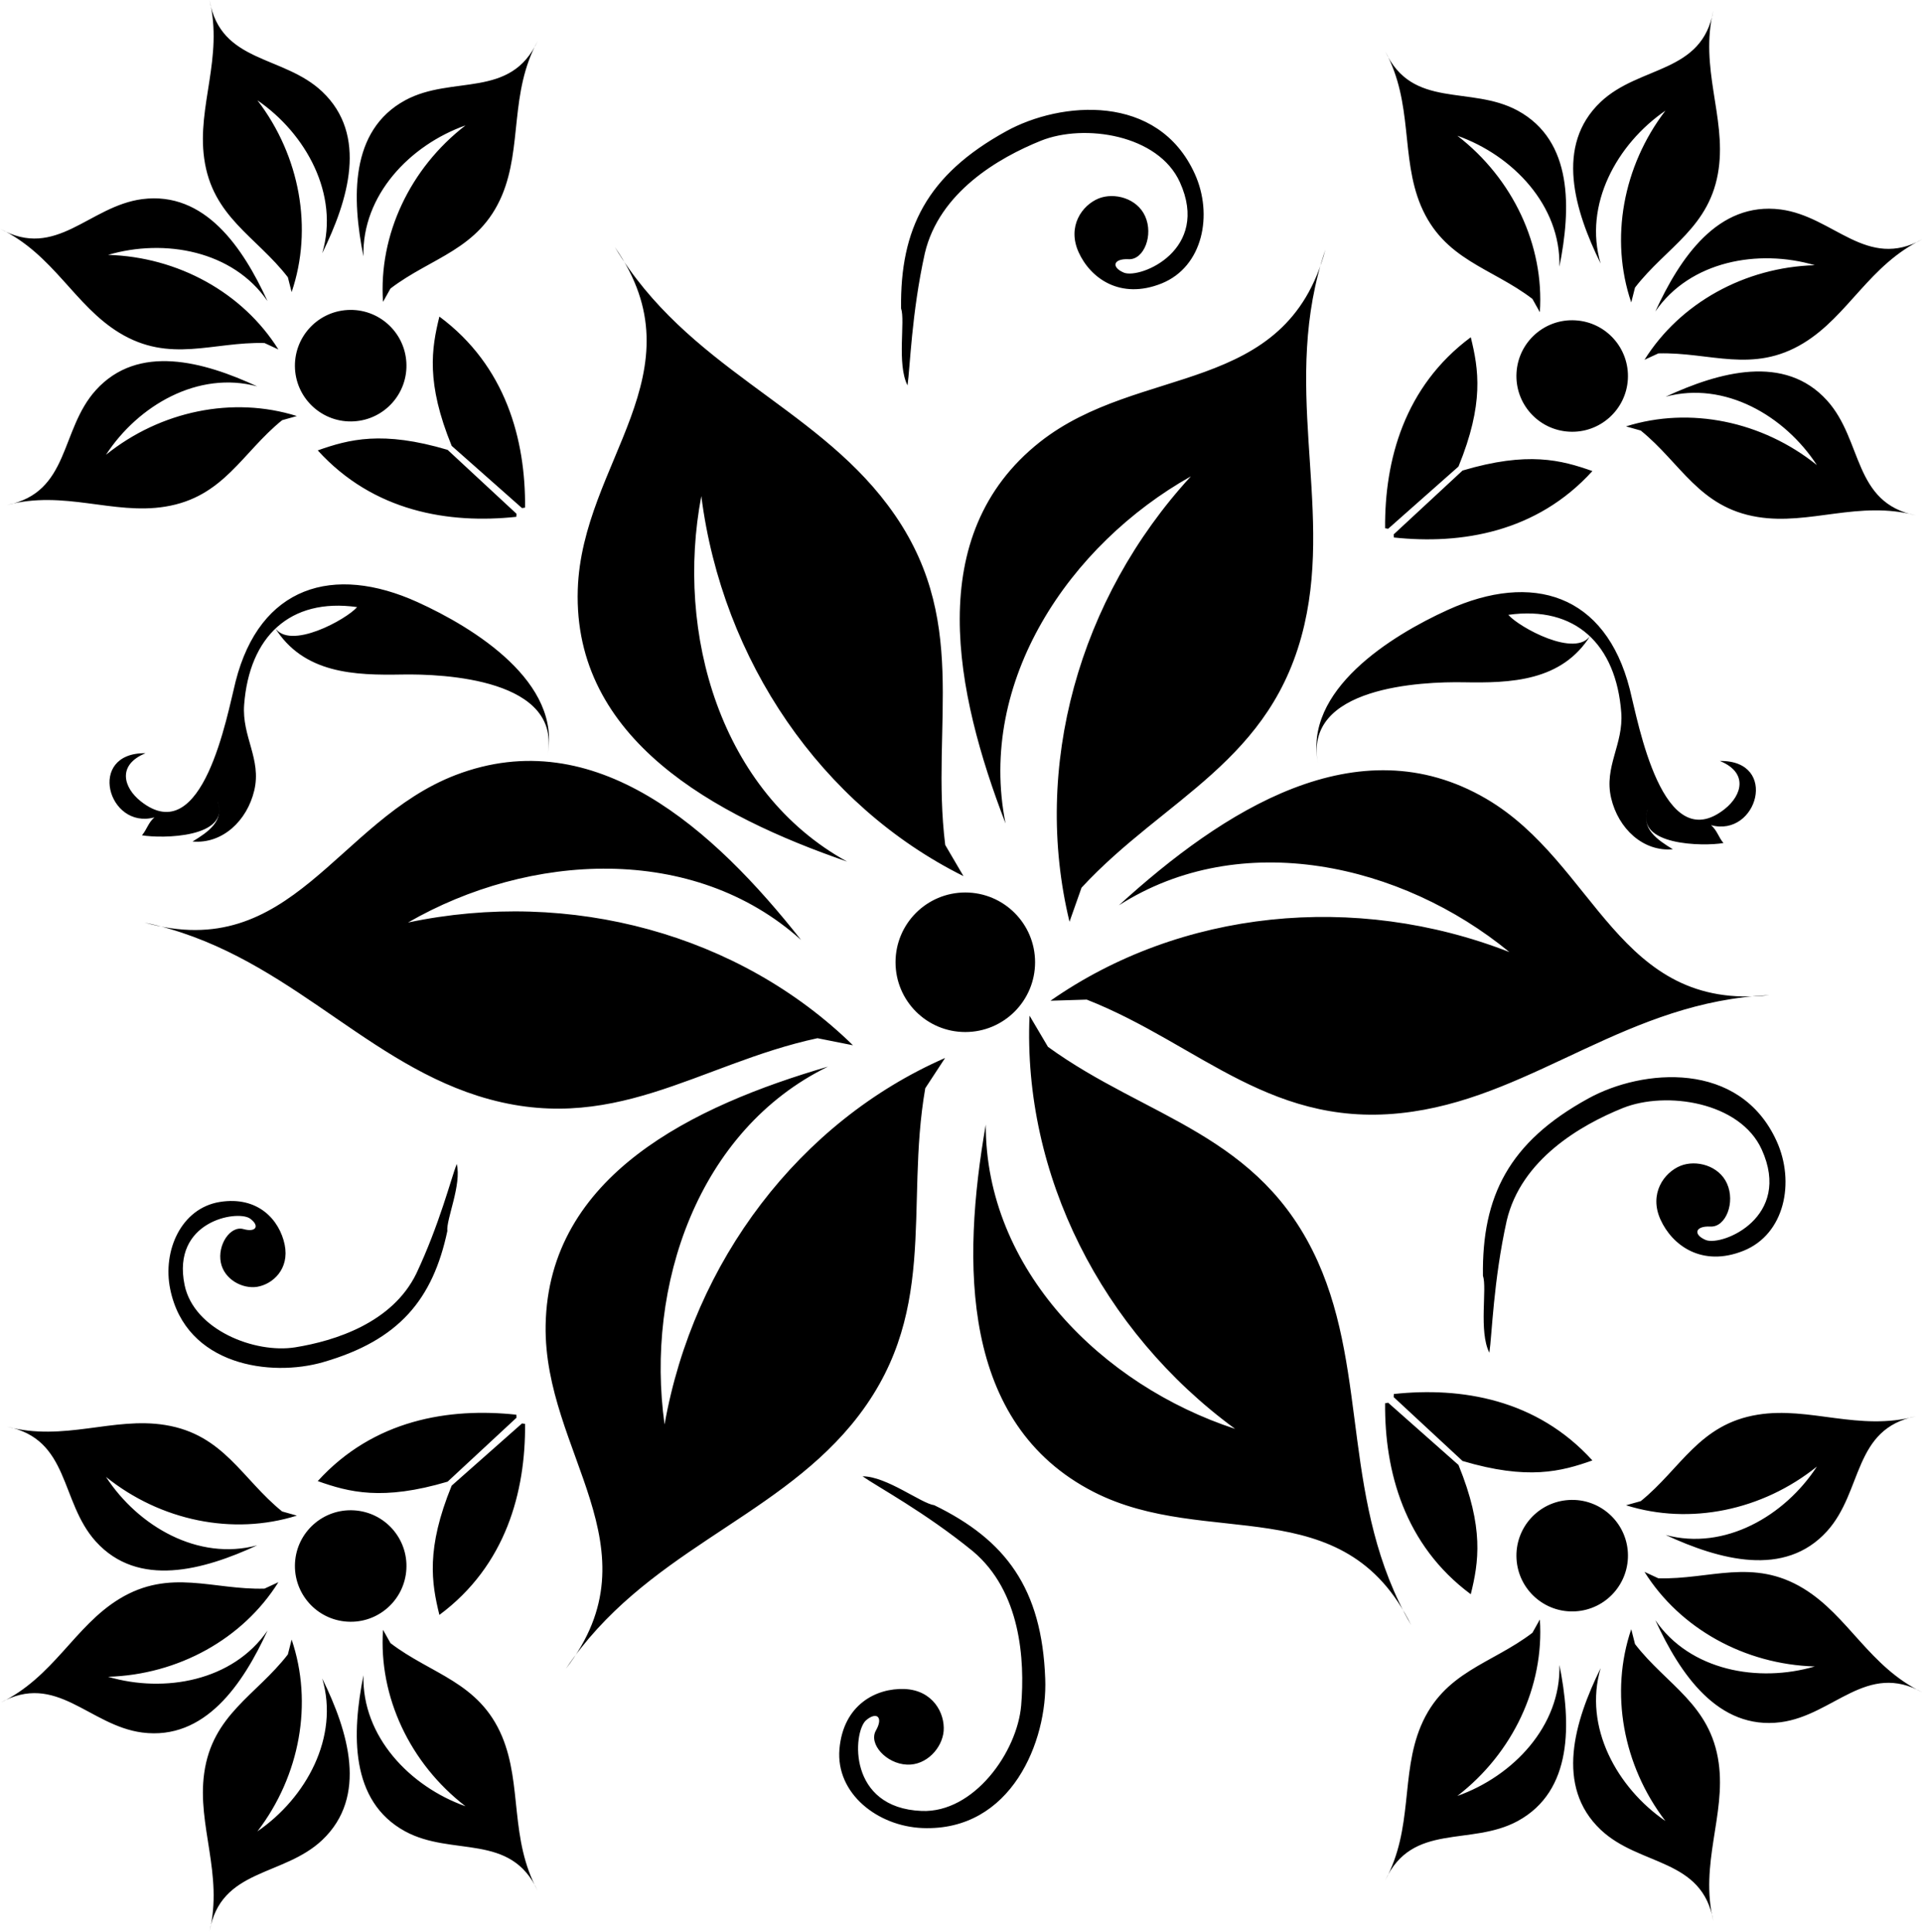 <svg width="398" height="400" xmlns="http://www.w3.org/2000/svg"><path id="shape-flowers" d="M113.32 156.612c3.217-15.294-15.209-26.635-26.833-31.916-17.482-7.938-32.662-3.319-37.694 16.402-1.759 6.909-6.768 35.06-19.659 24.82-3.573-2.832-4.919-7.52.995-9.945-12.269-.164-7.768 15.893 1.843 13.287-1.283 1.114-1.538 2.482-2.572 3.709 4.099.712 18.477.565 15.65-7.056 1.51 4.065-2.019 6.422-5.18 8.345 6.158.548 11.297-4.269 12.784-10.59 1.532-6.513-2.595-11.132-2.097-17.742 1.063-14.027 9.43-22.186 23.39-20.212-2.115 2.487-14.028 9.125-17.075 4.178 5.953 9.668 16.662 9.956 26.375 9.787 8.492-.153 33.449.87 30.073 16.933zm189.535 145.921c13.507 4.014 20.444 2.177 26.89-.113-11.54-12.716-27.173-15.249-41.11-13.756l-.04.639 14.26 13.23zm-.837.826c5.332 13.049 4.184 20.133 2.544 26.77-13.79-10.227-17.854-25.538-17.741-39.548l.633-.108 14.564 12.885zm-209.323 3.454c-13.507 4.014-20.444 2.177-26.895-.113 11.545-12.716 27.178-15.249 41.115-13.75l.033.633-14.253 13.23zm.837.825c-5.332 13.05-4.184 20.134-2.544 26.772 13.79-10.228 17.854-25.539 17.741-39.55l-.633-.101-14.564 12.88zm209.323-210.2c13.507-4.02 20.444-2.176 26.89.108-11.54 12.716-27.173 15.249-41.11 13.756l-.04-.639 14.26-13.224zm-.837-.83c5.332-13.044 4.184-20.128 2.544-26.771-13.79 10.233-17.854 25.538-17.741 39.554l.633.102 14.564-12.885zm-209.323-3.45c-13.507-4.02-20.444-2.176-26.895.108 11.545 12.716 27.178 15.249 41.115 13.756l.033-.639L92.695 93.16zm.837-.83c-5.332-13.044-4.184-20.134-2.544-26.771 13.79 10.227 17.854 25.538 17.741 39.554l-.633.102-14.564-12.885zm85.77 263.934c2.193-1.905 3.68-.735 2.085 2.075-1.594 2.776 2.138 6.898 6.423 7.073 4.054.18 7.294-3.438 7.599-6.954.288-3.726-2.245-8.464-8.096-8.702-5.863-.231-12.699 3.234-13.485 12.45-.769 9.216 7.927 15.961 17.171 16.34 18.477.752 25.94-18.104 25.442-30.904-.684-18.748-8.198-28.756-22.988-35.953-2.68-.345-9.855-5.988-14.836-5.976 2.98 2.108 12.896 7.406 22.842 15.514 9.928 8.34 10.787 22.502 10.001 31.933-.825 9.668-9.803 22.288-20.614 21.847-15.333-.617-14.247-16.216-11.545-18.743zm93.661-198.044c-3.217-15.294 15.21-26.635 26.828-31.916 17.488-7.938 32.668-3.313 37.694 16.402 1.764 6.915 6.774 35.06 19.665 24.826 3.573-2.838 4.918-7.525-.995-9.95 12.268-.165 7.768 15.892-1.844 13.292 1.284 1.108 1.533 2.47 2.573 3.703-4.105.712-18.477.565-15.656-7.05-1.51 4.059 2.024 6.417 5.18 8.339-6.152.548-11.292-4.269-12.779-10.59-1.532-6.513 2.596-11.132 2.092-17.742-1.063-14.027-9.43-22.18-23.384-20.212 2.115 2.493 14.027 9.125 17.075 4.178-5.954 9.668-16.662 9.962-26.376 9.787-8.492-.147-33.454.87-30.073 16.933zm-73.076 26.596c7.978 0 14.452 6.468 14.452 14.446 0 7.983-6.474 14.451-14.452 14.451-7.977 0-14.445-6.468-14.445-14.451 0-7.978 6.468-14.446 14.445-14.446zM339.76 310.85c8.31-6.722 12.093-15.944 24.21-17.9 10.787-1.753 20.953 3.505 32.798.328-13.112 2.595-10.958 15.514-18.42 23.78-8.776 9.713-22.322 5.942-33.432.797 12.23 3.29 24.656-3.94 31.317-14.163-11.302 9.092-26.285 12.179-39.52 8.012l3.047-.854zm-25.726 11.958c-.373-6.366 4.49-11.834 10.867-12.195 6.355-.374 11.822 4.494 12.19 10.85.362 6.377-4.495 11.839-10.867 12.206-6.36.373-11.822-4.49-12.19-10.861zm3.29 15.305c-8.486 6.49-18.346 8.012-23.106 19.32-4.218 10.074-1.51 21.196-7.379 31.96 5.603-12.133 17.663-6.999 27.438-12.297 11.506-6.264 11.037-20.32 8.645-32.323.323 12.66-9.628 23.04-21.134 27.122 11.494-8.854 18.013-22.706 17.08-36.541l-1.543 2.759zm21.248 2.335c6.53 8.47 15.661 12.478 17.33 24.628 1.498 10.822-4.004 20.863-1.103 32.787-2.273-13.179-15.254-11.319-23.345-18.98-9.499-9.006-5.4-22.463 0-33.448-3.585 12.144 3.358 24.747 13.411 31.65-8.803-11.517-11.54-26.573-7.073-39.713l.78 3.076zm4.834-13.62c10.703.294 19.568-4.269 30.05 2.114 9.335 5.683 13.65 16.278 24.725 21.553-11.658-6.536-18.42 4.687-29.451 6.134-12.981 1.668-20.84-9.996-25.946-21.122 7.152 10.437 21.304 13.015 33.013 9.577-14.502-.43-27.89-7.82-35.263-19.585l2.872 1.329zm-284.984-13.84c-8.316-6.723-12.093-15.945-24.21-17.901-10.781-1.753-20.953 3.511-32.803.328 13.117 2.6 10.963 15.514 18.426 23.786 8.775 9.707 22.321 5.936 33.425.797-12.223 3.29-24.65-3.946-31.31-14.163 11.296 9.086 26.284 12.173 39.52 8.012l-3.048-.86zm25.726 11.957c.373-6.36-4.49-11.828-10.867-12.19-6.355-.373-11.822 4.49-12.19 10.85-.362 6.378 4.495 11.834 10.867 12.201 6.36.38 11.822-4.483 12.19-10.86zm-3.29 15.305c8.486 6.497 18.34 8.017 23.106 19.32 4.218 10.08 1.51 21.201 7.379 31.966-5.603-12.138-17.663-6.999-27.439-12.302-11.505-6.26-11.036-20.32-8.644-32.318-.323 12.653 9.628 23.04 21.134 27.116-11.5-8.854-18.013-22.7-17.08-36.535l1.543 2.753zm-21.248 2.34c-6.53 8.465-15.661 12.473-17.33 24.624-1.498 10.821 3.998 20.862 1.103 32.786 2.273-13.173 15.254-11.319 23.345-18.974 9.499-9.007 5.4-22.463 0-33.448 3.585 12.144-3.358 24.747-13.417 31.65 8.815-11.517 11.546-26.579 7.079-39.713l-.78 3.076zm-4.834-13.625c-10.703.3-19.568-4.263-30.05 2.12-9.335 5.682-13.65 16.272-24.725 21.553 11.658-6.542 18.42 4.681 29.451 6.129 12.981 1.673 20.84-9.996 25.946-21.118-7.152 10.432-21.304 13.01-33.019 9.572 14.508-.43 27.896-7.813 35.269-19.585l-2.872 1.329zM339.759 89.156c8.31 6.722 12.093 15.944 24.21 17.9 10.787 1.753 20.953-3.51 32.798-.328-13.112-2.6-10.958-15.52-18.42-23.786-8.776-9.707-22.322-5.936-33.426-.797 12.223-3.29 24.65 3.947 31.31 14.163-11.301-9.091-26.284-12.173-39.52-8.011l3.048.859zm-25.726-11.964c-.373 6.367 4.49 11.834 10.867 12.196 6.355.373 11.822-4.49 12.19-10.85.362-6.378-4.495-11.84-10.867-12.201-6.36-.379-11.822 4.483-12.19 10.855zm3.29-15.299c-8.486-6.496-18.34-8.017-23.106-19.32-4.218-10.08-1.51-21.196-7.379-31.966 5.603 12.139 17.663 7 27.438 12.297 11.506 6.264 11.037 20.326 8.64 32.323.328-12.653-9.623-23.04-21.129-27.116 11.494 8.854 18.013 22.7 17.08 36.535l-1.543-2.753zm21.248-2.34c6.53-8.465 15.656-12.473 17.33-24.623 1.498-10.822-4.004-20.863-1.103-32.787-2.273 13.173-15.254 11.319-23.345 18.974-9.499 9.007-5.4 22.463 0 33.449-3.585-12.145 3.358-24.747 13.417-31.65-8.815 11.516-11.546 26.578-7.08 39.712l.781-3.076zm4.834 13.625c10.703-.3 19.568 4.263 30.05-2.12 9.335-5.682 13.65-16.272 24.725-21.553-11.658 6.542-18.42-4.687-29.451-6.128-12.981-1.674-20.84 9.99-25.946 21.117 7.152-10.432 21.304-13.015 33.013-9.578-14.502.43-27.89 7.82-35.263 19.59l2.872-1.328zM58.421 87.013c-8.316 6.723-12.093 15.944-24.21 17.9-10.787 1.753-20.953-3.505-32.803-.328 13.117-2.6 10.963-15.514 18.426-23.78 8.775-9.713 22.321-5.942 33.425-.797-12.223-3.29-24.65 3.94-31.31 14.163 11.296-9.091 26.284-12.178 39.52-8.017l-3.048.86zm25.726-11.958c.373 6.367-4.49 11.834-10.867 12.196-6.355.373-11.822-4.495-12.19-10.85-.362-6.378 4.495-11.84 10.867-12.207 6.36-.373 11.822 4.49 12.19 10.861zm-3.29-15.305c8.486-6.49 18.34-8.011 23.106-19.32 4.218-10.074 1.51-21.195 7.379-31.96-5.603 12.133-17.663 6.999-27.439 12.297-11.505 6.264-11.036 20.32-8.644 32.323-.323-12.66 9.628-23.04 21.134-27.122-11.5 8.854-18.013 22.706-17.08 36.541l1.543-2.759zm-21.248-2.335c-6.53-8.464-15.661-12.478-17.33-24.628C40.782 21.965 46.278 11.924 43.383 0c2.273 13.18 15.254 11.32 23.345 18.98 9.499 9.007 5.4 22.463 0 33.448 3.585-12.144-3.358-24.747-13.417-31.65 8.81 11.511 11.546 26.573 7.079 39.707l-.78-3.07zm-4.834 13.62c-10.703-.294-19.568 4.269-30.05-2.114C15.39 63.239 11.074 52.643 0 47.368c11.658 6.536 18.42-4.687 29.451-6.134 12.981-1.668 20.84 9.996 25.946 21.123-7.152-10.437-21.304-13.016-33.019-9.578 14.508.43 27.896 7.82 35.269 19.585l-2.872-1.329zm170.26 135.959c23.56 9.266 38.69 27.438 67.486 23.198 25.623-3.738 44.857-22.876 73.896-24.109-31.475 3.46-35.835-27.274-58.603-40.645-26.737-15.684-54.679 2.499-76.113 22.027 25.273-16.142 58.535-8.656 80.862 9.685-32.012-12.49-68.095-8.746-95.03 10.075l7.503-.231zM186.59 63.866c-.214-16.447 5.343-27.66 21.79-36.7 11.218-6.19 31.413-7.994 39.04 8.849 3.817 8.424 1.697 19.223-6.88 22.683-8.589 3.438-14.757-1.114-17.177-6.457-2.42-5.337.667-9.724 4.133-11.143 3.274-1.306 7.967-.034 9.629 3.663 1.77 3.913-.238 9.092-3.438 8.916-3.228-.158-3.601 1.697-.916 2.8 3.472 1.277 17.895-4.761 11.557-18.738-4.461-9.86-19.772-12.207-28.778-8.6-8.78 3.54-21.044 10.67-24.035 23.283-2.776 12.53-3.053 23.77-3.596 27.376-2.244-4.438-.43-13.382-1.329-15.932zm120.49 200.31c-.215-16.447 5.349-27.658 21.79-36.693 11.217-6.197 31.413-8 39.04 8.843 3.822 8.43 1.702 19.228-6.88 22.683-8.583 3.438-14.757-1.108-17.177-6.457-2.42-5.331.673-9.724 4.133-11.138 3.273-1.312 7.972-.04 9.628 3.664 1.77 3.901-.237 9.086-3.432 8.91-3.234-.158-3.607 1.697-.915 2.805 3.471 1.272 17.888-4.767 11.55-18.743-4.46-9.855-19.771-12.207-28.778-8.6-8.775 3.54-21.044 10.675-24.029 23.289-2.776 12.529-3.053 23.763-3.601 27.376-2.245-4.444-.424-13.388-1.329-15.938zm-214.446-9.255c-3.007 14.095-9.922 22.599-25.73 27.15-10.788 3.121-28.4.758-31.656-15.113-1.634-7.949 2.261-16.769 10.273-18.064 7.994-1.278 12.387 3.805 13.428 8.843 1.034 5.032-2.454 8.187-5.688 8.73-3.053.486-6.813-1.516-7.525-4.993-.758-3.686 1.956-7.729 4.67-6.96 2.714.763 3.409-.752 1.317-2.216-2.72-1.764-16.21.605-13.501 13.784 1.905 9.284 14.541 14.26 22.926 12.913 8.198-1.328 20.066-5.054 25.052-15.248 4.8-10.177 7.215-19.726 8.374-22.723 1.074 4.246-2.222 11.54-1.94 13.897zm124.369-38.152c20.478 14.87 43.93 17.923 55.871 44.445 10.579 23.622 4.806 50.122 19.336 75.293-13.982-28.434-42.24-15.571-65.72-27.557-27.654-14.146-27.326-47.516-22.362-76.068-.056 30.01 24.154 53.995 51.643 63.007-27.732-20.292-43.999-52.745-42.58-85.572l3.811 6.451zm-25.403 8.582c-4.348 24.928 3.234 47.323-15.334 69.724-16.549 19.901-42.879 26.38-59.094 50.495 19.376-25.07-4.613-44.773-4.184-71.137.543-31.057 30.65-45.458 58.467-53.56-26.969 13.163-37.853 45.452-33.838 74.1 5.998-33.827 27.986-62.718 58.088-75.892l-4.105 6.27zm-22.322-10.363c-24.741 5.309-42.658 20.738-70.39 11.918-24.646-7.887-40.528-29.87-68.95-35.862 30.497 8.577 39.78-21.061 64.38-30.543 28.982-11.126 53.622 11.382 71.567 34.144-22.316-20.082-56.335-18.07-81.393-3.613 33.63-7.107 68.644 2.443 92.136 25.42l-7.35-1.464zm26.455-40.018c-3.133-25.166 5.563-47.13-11.902-70.38-15.52-20.738-41.516-28.45-56.51-53.412 18.12 25.997-6.83 44.508-7.678 70.905-.99 31.006 28.348 46.854 55.77 56.33-26.28-14.468-35.597-47.29-30.186-75.683 4.359 34.121 24.87 64.047 54.288 78.696l-3.782-6.456zm28.23 8.842c17.227-18.63 39.633-26.132 46.146-54.458 5.824-25.284-4.998-50.099 4.354-77.661-8.193 30.604-38.435 23.509-59.134 39.843-24.329 19.251-17.538 51.885-7.107 78.973-5.891-29.434 13.19-57.692 38.384-71.872-23.277 25.323-32.888 60.242-25.137 92.237l2.493-7.062z" fill-rule="evenodd"/></svg>